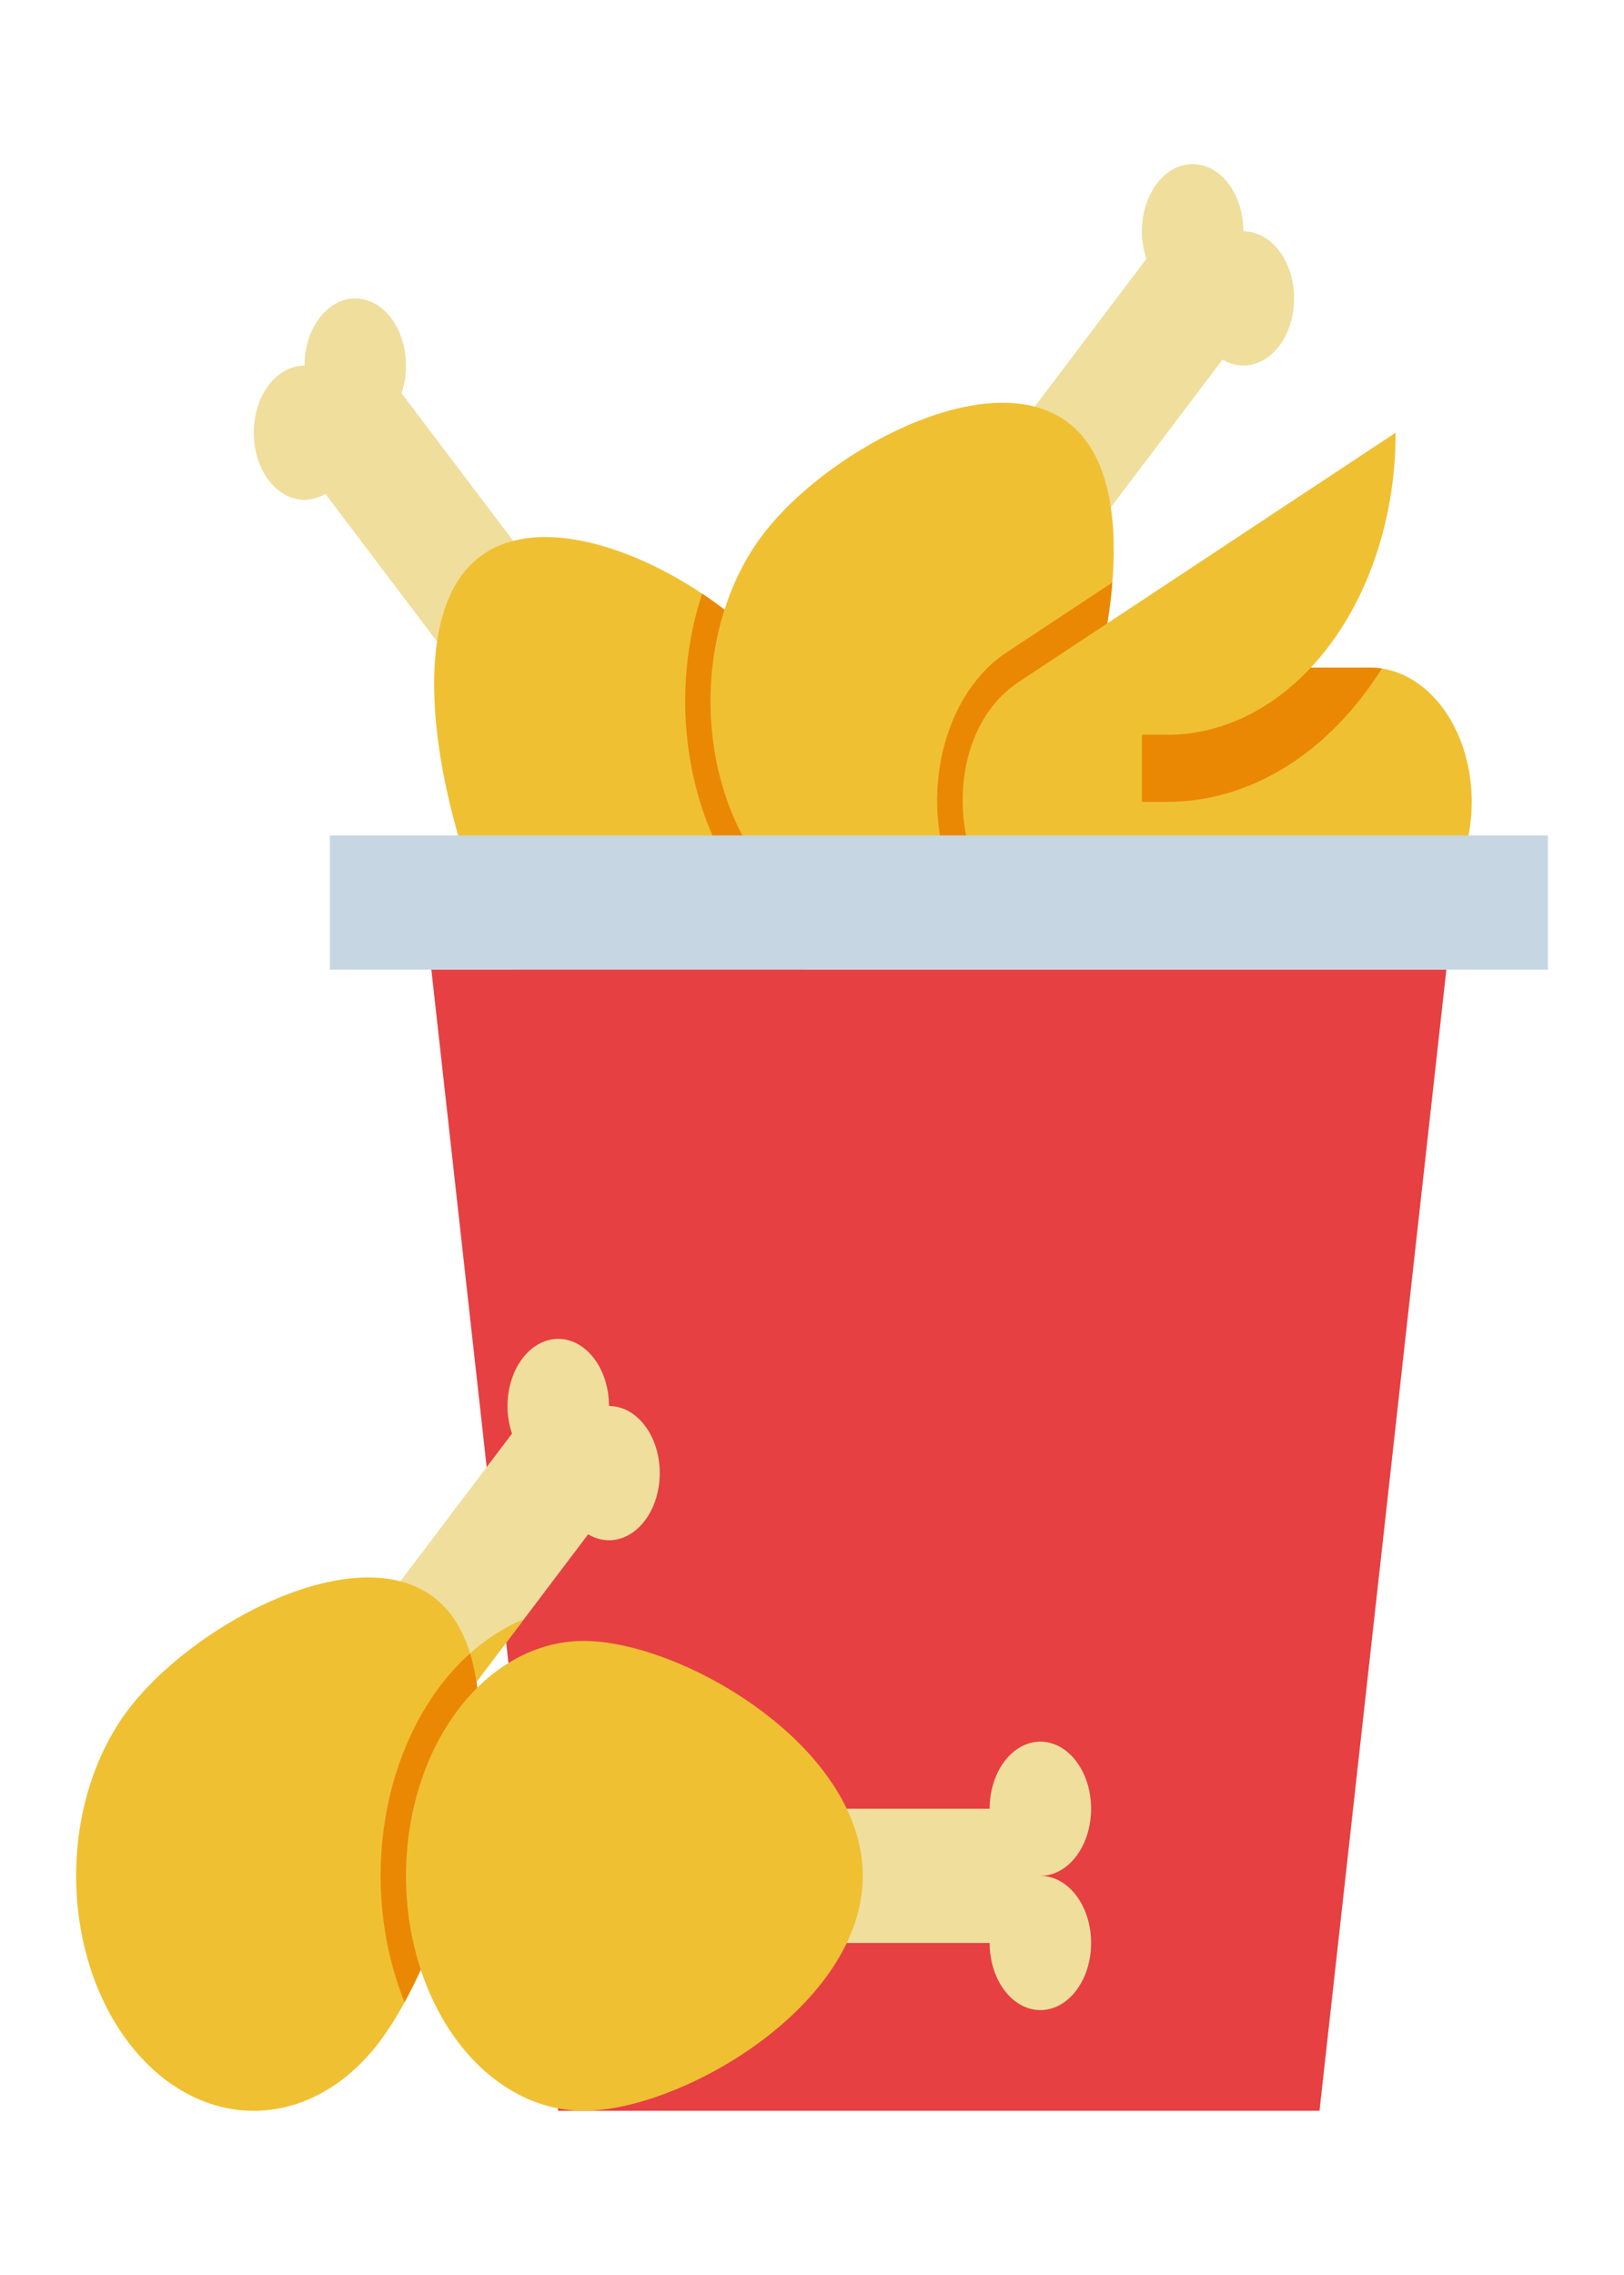 <svg width="50" height="70" viewBox="0 0 87 115" fill="none"
  xmlns="http://www.w3.org/2000/svg">
  <path d="M29.906 28.75L25.828 34.141L17.431 23.04C17.08 23.252 16.698 23.361 16.312 23.359C15.591 23.359 14.9 22.981 14.39 22.307C13.88 21.633 13.594 20.719 13.594 19.766C13.594 18.812 13.88 17.898 14.39 17.224C14.9 16.55 15.591 16.172 16.312 16.172C16.312 15.219 16.599 14.305 17.109 13.631C17.619 12.957 18.31 12.578 19.031 12.578C19.752 12.578 20.444 12.957 20.954 13.631C21.464 14.305 21.75 15.219 21.75 16.172C21.751 16.682 21.669 17.186 21.509 17.65L29.906 28.75Z" fill="#F0DE9C"/>
  <path d="M43.621 47.538C42.897 49.222 41.888 50.663 40.674 51.747C39.46 52.832 38.073 53.531 36.62 53.791C35.168 54.051 33.69 53.864 32.302 53.245C30.913 52.626 29.651 51.592 28.615 50.223C24.899 45.31 21.055 32.263 24.77 27.351C27.413 23.858 33.172 25.421 37.614 28.384C39.415 29.585 41 31.016 42.073 32.434C43.545 34.381 44.494 36.913 44.774 39.641C45.053 42.369 44.648 45.144 43.621 47.538Z" fill="#F0C033"/>
  <path d="M43.621 47.538C42.258 46.831 41.017 45.768 39.971 44.412C38.926 43.056 38.099 41.436 37.538 39.648C36.977 37.86 36.695 35.941 36.708 34.006C36.721 32.071 37.029 30.158 37.614 28.384C39.415 29.585 41 31.016 42.073 32.434C43.545 34.381 44.494 36.913 44.774 39.641C45.053 42.369 44.648 45.144 43.621 47.538Z" fill="#EA8804"/>
  <path d="M66.609 8.984C66.61 8.448 66.52 7.918 66.345 7.433C66.171 6.949 65.916 6.522 65.601 6.185C65.285 5.847 64.916 5.608 64.522 5.483C64.127 5.359 63.716 5.353 63.319 5.465C62.922 5.578 62.55 5.807 62.228 6.135C61.907 6.463 61.645 6.882 61.463 7.361C61.28 7.84 61.181 8.367 61.172 8.904C61.164 9.44 61.246 9.972 61.414 10.461L53.016 21.562L57.094 26.953L65.492 15.852C65.862 16.072 66.264 16.181 66.669 16.169C67.075 16.157 67.473 16.026 67.835 15.784C68.197 15.543 68.514 15.197 68.761 14.773C69.009 14.349 69.182 13.857 69.267 13.332C69.353 12.809 69.348 12.266 69.254 11.744C69.16 11.223 68.979 10.736 68.724 10.319C68.469 9.902 68.147 9.566 67.781 9.335C67.415 9.104 67.015 8.984 66.609 8.984Z" fill="#F0DE9C"/>
  <path d="M59.59 27.787C59.141 33.348 56.698 39.875 54.307 43.035C52.522 45.394 50.102 46.719 47.578 46.719C45.054 46.719 42.634 45.394 40.849 43.035C39.065 40.676 38.062 37.477 38.062 34.141C38.062 30.805 39.065 27.605 40.849 25.246C44.565 20.334 54.436 15.253 58.152 20.163C59.478 21.915 59.841 24.703 59.59 27.787Z" fill="#F0C033"/>
  <path d="M59.59 27.786C59.141 33.348 56.698 39.875 54.307 43.035C53.585 43.992 52.75 44.789 51.835 45.394C51.138 44.294 50.647 42.993 50.402 41.595C50.03 39.625 50.183 37.546 50.834 35.706C51.485 33.867 52.595 32.38 53.977 31.495L59.59 27.786Z" fill="#EA8804"/>
  <path d="M78.844 39.531C78.844 40.475 78.703 41.41 78.43 42.282C78.157 43.154 77.757 43.947 77.252 44.614C76.747 45.282 76.147 45.811 75.487 46.172C74.828 46.533 74.12 46.719 73.406 46.719H57.017C51.281 46.719 49.454 36.495 54.586 33.103L74.766 19.766C74.768 21.89 74.452 23.993 73.837 25.956C73.222 27.918 72.32 29.701 71.182 31.201C70.877 31.604 70.556 31.986 70.22 32.344H73.406C73.614 32.343 73.822 32.359 74.028 32.391C75.354 32.593 76.577 33.432 77.465 34.748C78.353 36.065 78.844 37.767 78.844 39.531Z" fill="#F0C033"/>
  <path d="M74.028 32.391C72.627 34.625 70.87 36.424 68.883 37.658C66.896 38.892 64.727 39.532 62.531 39.531H61.172V35.938H62.531C65.33 35.941 68.045 34.672 70.22 32.344H73.406C73.614 32.343 73.822 32.359 74.028 32.391Z" fill="#EA8804"/>
  <path d="M17.672 41.328H82.922V48.516H17.672V41.328Z" fill="#C6D6E2"/>
  <path d="M70.688 109.609H29.906L23.109 48.516H77.484L70.688 109.609Z" fill="#E64042"/>
  <path d="M35.344 75.469C35.344 76.069 35.23 76.66 35.013 77.188C34.796 77.715 34.482 78.162 34.1 78.488C33.719 78.814 33.281 79.008 32.828 79.053C32.375 79.097 31.921 78.991 31.507 78.744L28.068 83.29L23.109 89.844L19.031 84.453L27.429 73.353C27.262 72.864 27.18 72.333 27.189 71.797C27.198 71.261 27.297 70.734 27.48 70.255C27.662 69.777 27.924 69.358 28.245 69.031C28.566 68.703 28.938 68.474 29.335 68.362C29.731 68.249 30.142 68.255 30.536 68.379C30.931 68.503 31.299 68.743 31.615 69.079C31.93 69.416 32.185 69.842 32.359 70.326C32.534 70.81 32.625 71.339 32.625 71.875C32.982 71.875 33.336 71.968 33.666 72.148C33.995 72.329 34.295 72.594 34.548 72.927C34.8 73.261 35 73.657 35.137 74.093C35.274 74.529 35.344 74.997 35.344 75.469Z" fill="#F0DE9C"/>
  <path d="M28.068 83.29L23.109 89.844L22.341 88.829C23.73 86.191 25.745 84.241 28.068 83.29Z" fill="#F0C033"/>
  <path d="M21.674 103.797C21.266 104.552 20.815 105.264 20.323 105.926C18.538 108.285 16.118 109.61 13.594 109.61C11.07 109.61 8.649 108.285 6.865 105.926C5.08 103.567 4.078 100.367 4.078 97.031C4.078 93.695 5.08 90.496 6.865 88.137C10.581 83.225 20.452 78.144 24.168 83.054C24.608 83.646 24.953 84.349 25.184 85.12C26.724 90.142 24.433 98.743 21.674 103.797Z" fill="#F0C033"/>
  <path d="M55.734 97.031C56.272 97.031 56.798 96.82 57.245 96.426C57.692 96.031 58.04 95.469 58.246 94.813C58.452 94.156 58.506 93.433 58.401 92.736C58.296 92.039 58.037 91.399 57.657 90.896C57.277 90.394 56.792 90.052 56.265 89.913C55.737 89.774 55.191 89.845 54.694 90.117C54.197 90.389 53.773 90.85 53.474 91.441C53.175 92.032 53.016 92.727 53.016 93.438H42.141V100.625H53.016C53.016 101.336 53.175 102.031 53.474 102.622C53.773 103.213 54.197 103.673 54.694 103.945C55.191 104.217 55.737 104.288 56.265 104.15C56.792 104.011 57.277 103.669 57.657 103.166C58.037 102.664 58.296 102.023 58.401 101.326C58.506 100.629 58.452 99.906 58.246 99.25C58.04 98.593 57.692 98.032 57.245 97.637C56.798 97.242 56.272 97.031 55.734 97.031Z" fill="#F0DE9C"/>
  <path d="M21.674 103.797C20.405 100.661 20.063 97.016 20.711 93.566C21.36 90.116 22.953 87.106 25.184 85.12C26.724 90.142 24.433 98.743 21.674 103.797Z" fill="#EA8804"/>
  <path d="M46.219 97.031C46.219 103.978 36.521 109.609 31.266 109.609C28.742 109.609 26.322 108.284 24.537 105.925C22.753 103.566 21.75 100.367 21.75 97.031C21.75 93.695 22.753 90.496 24.537 88.137C26.322 85.778 28.742 84.453 31.266 84.453C36.521 84.453 46.219 90.085 46.219 97.031Z" fill="#F0C033"/>
</svg>
